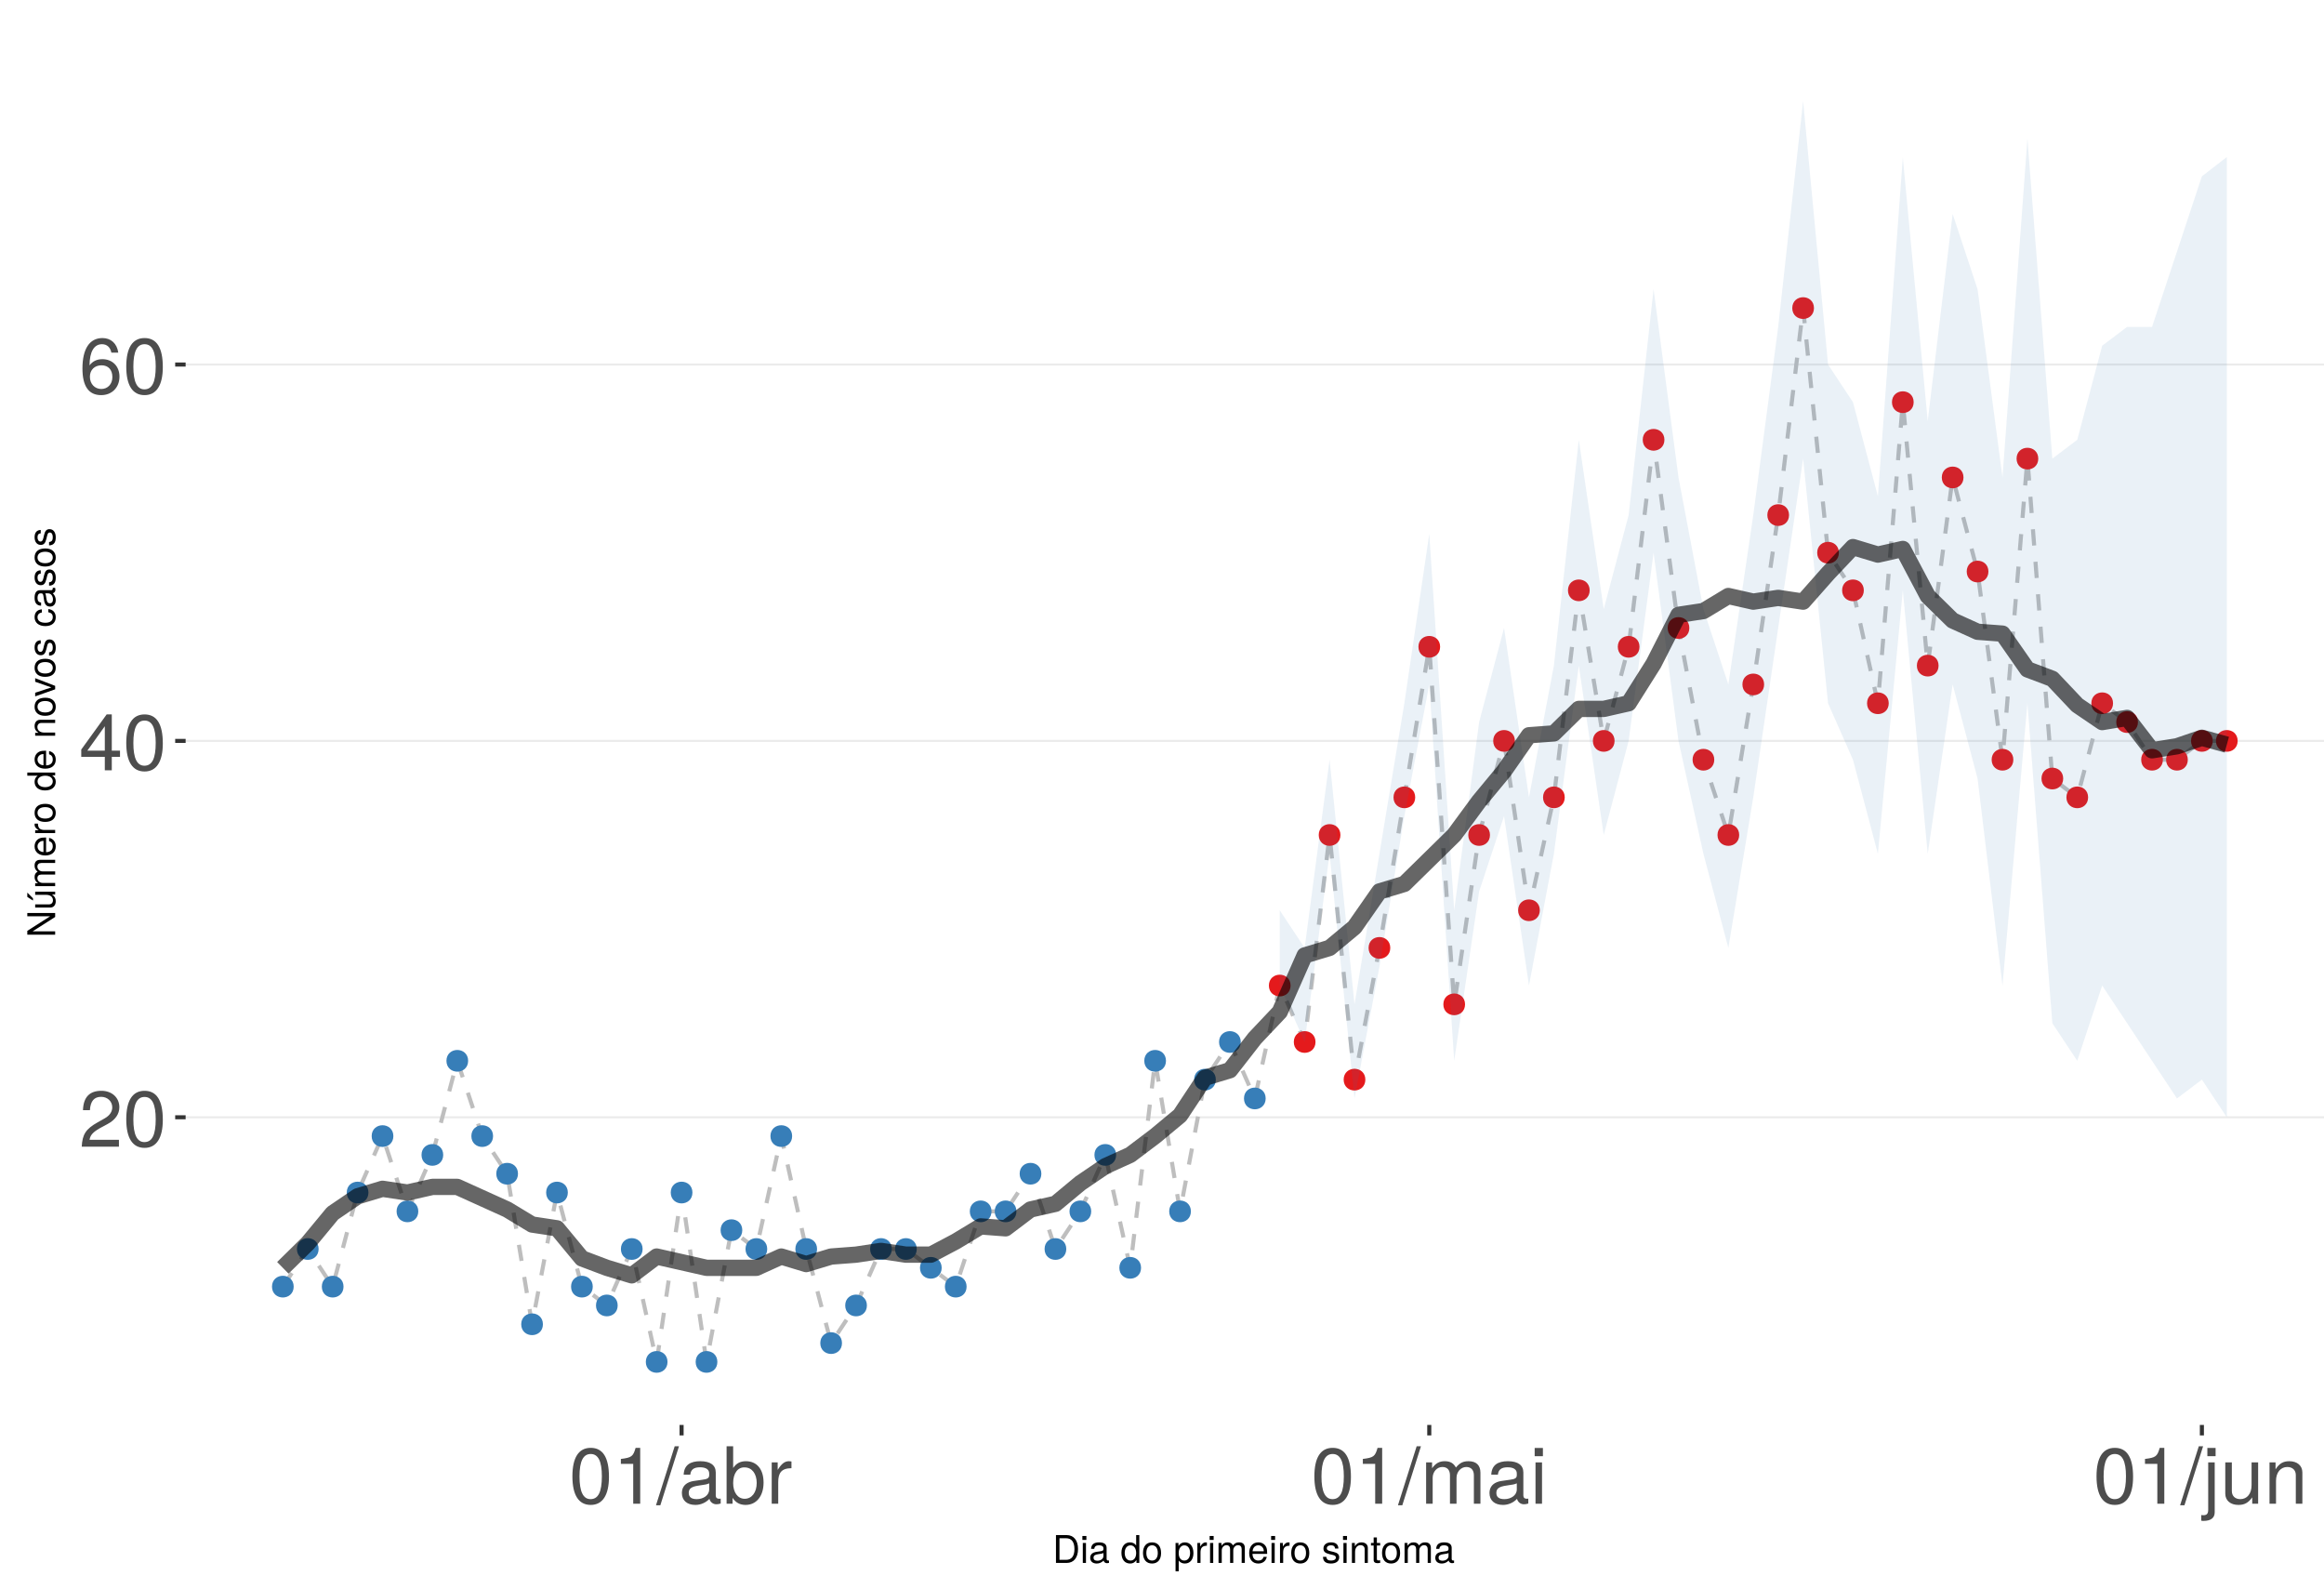 <?xml version="1.0" encoding="UTF-8"?>
<svg xmlns="http://www.w3.org/2000/svg" xmlns:xlink="http://www.w3.org/1999/xlink" width="609pt" height="413pt" viewBox="0 0 609 413" version="1.1">
<defs>
<g>
<symbol overflow="visible" id="glyph0-0">
<path style="stroke:none;" d=""/>
</symbol>
<symbol overflow="visible" id="glyph0-1">
<path style="stroke:none;" d="M 10.562 -10.344 C 10.562 -12.828 8.641 -14.641 5.859 -14.641 C 2.875 -14.641 1.141 -13.109 1.031 -9.562 L 2.844 -9.562 C 3 -12.016 4 -13.062 5.797 -13.062 C 7.453 -13.062 8.703 -11.875 8.703 -10.312 C 8.703 -9.156 8.016 -8.156 6.719 -7.422 L 4.812 -6.344 C 1.75 -4.609 0.875 -3.219 0.703 0 L 10.453 0 L 10.453 -1.797 L 2.75 -1.797 C 2.938 -3 3.594 -3.766 5.391 -4.812 L 7.453 -5.922 C 9.5 -7.016 10.562 -8.547 10.562 -10.344 Z M 10.562 -10.344 "/>
</symbol>
<symbol overflow="visible" id="glyph0-2">
<path style="stroke:none;" d="M 10.469 -7.047 C 10.469 -12.125 8.859 -14.641 5.688 -14.641 C 2.516 -14.641 0.891 -12.078 0.891 -7.172 C 0.891 -2.234 2.547 0.312 5.688 0.312 C 8.781 0.312 10.469 -2.234 10.469 -7.047 Z M 8.609 -7.203 C 8.609 -3.062 7.656 -1.203 5.641 -1.203 C 3.719 -1.203 2.75 -3.141 2.75 -7.141 C 2.75 -11.156 3.719 -13.031 5.688 -13.031 C 7.641 -13.031 8.609 -11.141 8.609 -7.203 Z M 8.609 -7.203 "/>
</symbol>
<symbol overflow="visible" id="glyph0-3">
<path style="stroke:none;" d="M 10.734 -3.516 L 10.734 -5.141 L 8.578 -5.141 L 8.578 -14.641 L 7.234 -14.641 L 0.578 -5.438 L 0.578 -3.516 L 6.75 -3.516 L 6.75 0 L 8.578 0 L 8.578 -3.516 Z M 6.75 -5.141 L 2.172 -5.141 L 6.75 -11.547 Z M 6.75 -5.141 "/>
</symbol>
<symbol overflow="visible" id="glyph0-4">
<path style="stroke:none;" d="M 10.594 -4.547 C 10.594 -7.266 8.734 -9.109 6.109 -9.109 C 4.672 -9.109 3.531 -8.547 2.75 -7.484 C 2.766 -11.047 3.922 -13.031 6.016 -13.031 C 7.297 -13.031 8.188 -12.234 8.469 -10.828 L 10.281 -10.828 C 9.938 -13.219 8.359 -14.641 6.141 -14.641 C 2.734 -14.641 0.891 -11.781 0.891 -6.672 C 0.891 -2.109 2.453 0.312 5.797 0.312 C 8.594 0.312 10.594 -1.672 10.594 -4.547 Z M 8.734 -4.406 C 8.734 -2.562 7.5 -1.297 5.828 -1.297 C 4.125 -1.297 2.844 -2.625 2.844 -4.5 C 2.844 -6.328 4.094 -7.5 5.891 -7.5 C 7.641 -7.5 8.734 -6.359 8.734 -4.406 Z M 8.734 -4.406 "/>
</symbol>
<symbol overflow="visible" id="glyph0-5">
<path style="stroke:none;" d="M 7.172 0 L 7.172 -14.641 L 5.969 -14.641 C 5.328 -12.391 4.922 -12.078 2.109 -11.734 L 2.109 -10.438 L 5.344 -10.438 L 5.344 0 Z M 7.172 0 "/>
</symbol>
<symbol overflow="visible" id="glyph0-6">
<path style="stroke:none;" d="M 5.859 -15.062 L 4.734 -15.062 L -0.172 0.406 L 0.969 0.406 Z M 5.859 -15.062 "/>
</symbol>
<symbol overflow="visible" id="glyph0-7">
<path style="stroke:none;" d="M 11.047 -0.047 L 11.047 -1.344 C 10.859 -1.297 10.781 -1.297 10.672 -1.297 C 10.078 -1.297 9.75 -1.609 9.75 -2.141 L 9.75 -8.188 C 9.75 -10.094 8.344 -11.141 5.688 -11.141 C 3.062 -11.141 1.453 -10.125 1.344 -7.625 L 3.078 -7.625 C 3.219 -8.938 4 -9.547 5.625 -9.547 C 7.172 -9.547 8.031 -8.969 8.031 -7.938 L 8.031 -7.484 C 8.031 -6.75 7.594 -6.438 6.234 -6.281 C 3.797 -5.969 3.422 -5.891 2.766 -5.625 C 1.516 -5.109 0.875 -4.125 0.875 -2.812 C 0.875 -0.844 2.234 0.312 4.422 0.312 C 5.797 0.312 7.141 -0.266 8.094 -1.281 C 8.281 -0.453 9.031 0.141 9.875 0.141 C 10.219 0.141 10.5 0.109 11.047 -0.047 Z M 8.031 -3.734 C 8.031 -2.188 6.469 -1.203 4.797 -1.203 C 3.453 -1.203 2.672 -1.672 2.672 -2.844 C 2.672 -3.984 3.422 -4.484 5.266 -4.75 C 7.078 -5 7.453 -5.078 8.031 -5.344 Z M 8.031 -3.734 "/>
</symbol>
<symbol overflow="visible" id="glyph0-8">
<path style="stroke:none;" d="M 10.797 -5.531 C 10.797 -9.047 9.031 -11.141 6.172 -11.141 C 4.688 -11.141 3.641 -10.578 2.828 -9.359 L 2.828 -15.062 L 1.109 -15.062 L 1.109 0 L 2.672 0 L 2.672 -1.547 C 3.484 -0.297 4.578 0.312 6.094 0.312 C 8.938 0.312 10.797 -2.031 10.797 -5.531 Z M 9 -5.438 C 9 -2.969 7.719 -1.297 5.844 -1.297 C 4.031 -1.297 2.828 -2.953 2.828 -5.406 C 2.828 -7.953 4.031 -9.609 5.844 -9.516 C 7.766 -9.516 9 -7.844 9 -5.438 Z M 9 -5.438 "/>
</symbol>
<symbol overflow="visible" id="glyph0-9">
<path style="stroke:none;" d="M 6.625 -9.312 L 6.625 -11.078 C 6.344 -11.109 6.203 -11.141 5.969 -11.141 C 4.859 -11.141 4 -10.469 3.016 -8.859 L 3.016 -10.828 L 1.453 -10.828 L 1.453 0 L 3.156 0 L 3.156 -5.625 C 3.156 -8.062 3.969 -9.281 6.625 -9.312 Z M 6.625 -9.312 "/>
</symbol>
<symbol overflow="visible" id="glyph0-10">
<path style="stroke:none;" d="M 15.703 0 L 15.703 -8.125 C 15.703 -10.062 14.625 -11.141 12.594 -11.141 C 11.156 -11.141 10.281 -10.703 9.281 -9.484 C 8.641 -10.641 7.766 -11.141 6.359 -11.141 C 4.922 -11.141 3.969 -10.594 3.031 -9.297 L 3.031 -10.828 L 1.469 -10.828 L 1.469 0 L 3.188 0 L 3.188 -6.797 C 3.188 -8.359 4.312 -9.625 5.719 -9.625 C 7 -9.625 7.719 -8.844 7.719 -7.453 L 7.719 0 L 9.438 0 L 9.438 -6.797 C 9.438 -8.359 10.594 -9.625 12 -9.625 C 13.266 -9.625 13.984 -8.812 13.984 -7.453 L 13.984 0 Z M 15.703 0 "/>
</symbol>
<symbol overflow="visible" id="glyph0-11">
<path style="stroke:none;" d="M 3.156 0 L 3.156 -10.828 L 1.453 -10.828 L 1.453 0 Z M 3.391 -12.453 L 3.391 -14.609 L 1.234 -14.609 L 1.234 -12.453 Z M 3.391 -12.453 "/>
</symbol>
<symbol overflow="visible" id="glyph0-12">
<path style="stroke:none;" d="M 3.156 2.25 L 3.156 -10.828 L 1.453 -10.828 L 1.453 1.562 C 1.453 2.609 1.094 3.062 0.047 3 L -0.375 2.969 L -0.375 4.438 C -0.172 4.484 -0.062 4.5 0.203 4.5 C 2.141 4.5 3.156 3.719 3.156 2.25 Z M 3.391 -12.453 L 3.391 -14.609 L 1.234 -14.609 L 1.234 -12.453 Z M 3.391 -12.453 "/>
</symbol>
<symbol overflow="visible" id="glyph0-13">
<path style="stroke:none;" d="M 9.953 0 L 9.953 -10.828 L 8.234 -10.828 L 8.234 -4.859 C 8.234 -2.641 7.078 -1.203 5.281 -1.203 C 3.922 -1.203 3.062 -2.031 3.062 -3.328 L 3.062 -10.828 L 1.344 -10.828 L 1.344 -2.641 C 1.344 -0.844 2.688 0.312 4.797 0.312 C 6.375 0.312 7.391 -0.25 8.406 -1.672 L 8.406 0 Z M 9.953 0 "/>
</symbol>
<symbol overflow="visible" id="glyph0-14">
<path style="stroke:none;" d="M 10.062 0 L 10.062 -8.188 C 10.062 -9.984 8.719 -11.141 6.625 -11.141 C 5.016 -11.141 3.984 -10.516 3.031 -9 L 3.031 -10.828 L 1.453 -10.828 L 1.453 0 L 3.156 0 L 3.156 -5.969 C 3.156 -8.188 4.359 -9.625 6.109 -9.625 C 7.484 -9.625 8.344 -8.797 8.344 -7.5 L 8.344 0 Z M 10.062 0 "/>
</symbol>
<symbol overflow="visible" id="glyph1-0">
<path style="stroke:none;" d=""/>
</symbol>
<symbol overflow="visible" id="glyph1-1">
<path style="stroke:none;" d="M 6.672 -3.656 C 6.672 -5.906 5.547 -7.297 3.703 -7.297 L 0.891 -7.297 L 0.891 0 L 3.703 0 C 5.547 0 6.672 -1.375 6.672 -3.656 Z M 5.734 -3.641 C 5.734 -1.797 4.984 -0.812 3.547 -0.812 L 1.812 -0.812 L 1.812 -6.469 L 3.547 -6.469 C 4.984 -6.469 5.734 -5.5 5.734 -3.641 Z M 5.734 -3.641 "/>
</symbol>
<symbol overflow="visible" id="glyph1-2">
<path style="stroke:none;" d="M 1.531 0 L 1.531 -5.234 L 0.703 -5.234 L 0.703 0 Z M 1.641 -6.031 L 1.641 -7.062 L 0.594 -7.062 L 0.594 -6.031 Z M 1.641 -6.031 "/>
</symbol>
<symbol overflow="visible" id="glyph1-3">
<path style="stroke:none;" d="M 5.344 -0.016 L 5.344 -0.656 C 5.266 -0.625 5.219 -0.625 5.172 -0.625 C 4.875 -0.625 4.719 -0.781 4.719 -1.047 L 4.719 -3.953 C 4.719 -4.891 4.047 -5.391 2.75 -5.391 C 1.484 -5.391 0.703 -4.906 0.656 -3.688 L 1.484 -3.688 C 1.562 -4.328 1.938 -4.625 2.719 -4.625 C 3.469 -4.625 3.891 -4.344 3.891 -3.844 L 3.891 -3.625 C 3.891 -3.266 3.688 -3.125 3.016 -3.047 C 1.844 -2.891 1.656 -2.844 1.344 -2.719 C 0.734 -2.469 0.422 -2 0.422 -1.359 C 0.422 -0.406 1.078 0.156 2.141 0.156 C 2.812 0.156 3.453 -0.125 3.922 -0.625 C 4.016 -0.219 4.375 0.062 4.781 0.062 C 4.953 0.062 5.078 0.047 5.344 -0.016 Z M 3.891 -1.812 C 3.891 -1.062 3.125 -0.578 2.312 -0.578 C 1.672 -0.578 1.297 -0.812 1.297 -1.375 C 1.297 -1.938 1.656 -2.172 2.547 -2.297 C 3.438 -2.422 3.609 -2.453 3.891 -2.594 Z M 3.891 -1.812 "/>
</symbol>
<symbol overflow="visible" id="glyph1-4">
<path style="stroke:none;" d=""/>
</symbol>
<symbol overflow="visible" id="glyph1-5">
<path style="stroke:none;" d="M 4.953 0 L 4.953 -7.297 L 4.125 -7.297 L 4.125 -4.578 C 3.766 -5.109 3.203 -5.391 2.516 -5.391 C 1.156 -5.391 0.266 -4.344 0.266 -2.672 C 0.266 -0.906 1.125 0.156 2.547 0.156 C 3.266 0.156 3.766 -0.125 4.203 -0.766 L 4.203 0 Z M 4.125 -2.594 C 4.125 -1.391 3.547 -0.625 2.656 -0.625 C 1.734 -0.625 1.125 -1.406 1.125 -2.625 C 1.125 -3.844 1.734 -4.609 2.656 -4.609 C 3.547 -4.609 4.125 -3.812 4.125 -2.594 Z M 4.125 -2.594 "/>
</symbol>
<symbol overflow="visible" id="glyph1-6">
<path style="stroke:none;" d="M 5.094 -2.578 C 5.094 -4.391 4.234 -5.391 2.719 -5.391 C 1.25 -5.391 0.359 -4.375 0.359 -2.625 C 0.359 -0.859 1.234 0.156 2.734 0.156 C 4.203 0.156 5.094 -0.859 5.094 -2.578 Z M 4.234 -2.594 C 4.234 -1.359 3.656 -0.625 2.734 -0.625 C 1.797 -0.625 1.234 -1.344 1.234 -2.625 C 1.234 -3.875 1.797 -4.625 2.734 -4.625 C 3.672 -4.625 4.234 -3.891 4.234 -2.594 Z M 4.234 -2.594 "/>
</symbol>
<symbol overflow="visible" id="glyph1-7">
<path style="stroke:none;" d="M 5.234 -2.562 C 5.234 -4.328 4.375 -5.391 2.984 -5.391 C 2.266 -5.391 1.703 -5.062 1.312 -4.453 L 1.312 -5.234 L 0.547 -5.234 L 0.547 2.188 L 1.375 2.188 L 1.375 -0.625 C 1.812 -0.094 2.312 0.156 2.984 0.156 C 4.344 0.156 5.234 -0.906 5.234 -2.562 Z M 4.359 -2.594 C 4.359 -1.406 3.75 -0.625 2.844 -0.625 C 1.953 -0.625 1.375 -1.344 1.375 -2.578 C 1.375 -3.812 1.953 -4.609 2.844 -4.609 C 3.766 -4.609 4.359 -3.844 4.359 -2.594 Z M 4.359 -2.594 "/>
</symbol>
<symbol overflow="visible" id="glyph1-8">
<path style="stroke:none;" d="M 3.203 -4.516 L 3.203 -5.359 C 3.062 -5.375 3 -5.391 2.891 -5.391 C 2.344 -5.391 1.938 -5.062 1.453 -4.297 L 1.453 -5.234 L 0.703 -5.234 L 0.703 0 L 1.531 0 L 1.531 -2.719 C 1.531 -3.906 1.922 -4.484 3.203 -4.516 Z M 3.203 -4.516 "/>
</symbol>
<symbol overflow="visible" id="glyph1-9">
<path style="stroke:none;" d="M 7.594 0 L 7.594 -3.938 C 7.594 -4.875 7.078 -5.391 6.094 -5.391 C 5.406 -5.391 4.984 -5.188 4.484 -4.594 C 4.188 -5.156 3.766 -5.391 3.078 -5.391 C 2.375 -5.391 1.922 -5.125 1.469 -4.5 L 1.469 -5.234 L 0.703 -5.234 L 0.703 0 L 1.547 0 L 1.547 -3.297 C 1.547 -4.047 2.094 -4.656 2.766 -4.656 C 3.391 -4.656 3.734 -4.281 3.734 -3.609 L 3.734 0 L 4.562 0 L 4.562 -3.297 C 4.562 -4.047 5.125 -4.656 5.812 -4.656 C 6.422 -4.656 6.766 -4.266 6.766 -3.609 L 6.766 0 Z M 7.594 0 "/>
</symbol>
<symbol overflow="visible" id="glyph1-10">
<path style="stroke:none;" d="M 5.125 -2.375 C 5.125 -3.141 5.062 -3.625 4.922 -4.016 C 4.578 -4.875 3.781 -5.391 2.797 -5.391 C 1.344 -5.391 0.406 -4.312 0.406 -2.594 C 0.406 -0.875 1.312 0.156 2.781 0.156 C 3.984 0.156 4.812 -0.531 5.016 -1.594 L 4.188 -1.594 C 3.953 -0.906 3.484 -0.625 2.812 -0.625 C 1.938 -0.625 1.297 -1.188 1.266 -2.375 Z M 4.234 -3.125 C 4.234 -3.125 4.234 -3.078 4.234 -3.062 L 1.297 -3.062 C 1.359 -3.984 1.953 -4.625 2.797 -4.625 C 3.609 -4.625 4.234 -3.938 4.234 -3.125 Z M 4.234 -3.125 "/>
</symbol>
<symbol overflow="visible" id="glyph1-11">
<path style="stroke:none;" d="M 4.594 -1.469 C 4.594 -2.25 4.156 -2.641 3.109 -2.891 L 2.312 -3.078 C 1.625 -3.234 1.344 -3.453 1.344 -3.828 C 1.344 -4.312 1.766 -4.625 2.453 -4.625 C 3.125 -4.625 3.484 -4.328 3.5 -3.781 L 4.375 -3.781 C 4.375 -4.812 3.688 -5.391 2.484 -5.391 C 1.266 -5.391 0.469 -4.766 0.469 -3.797 C 0.469 -2.969 0.891 -2.578 2.125 -2.281 L 2.906 -2.094 C 3.484 -1.953 3.719 -1.781 3.719 -1.406 C 3.719 -0.906 3.234 -0.625 2.5 -0.625 C 1.75 -0.625 1.328 -0.797 1.219 -1.594 L 0.344 -1.594 C 0.375 -0.391 1.062 0.156 2.438 0.156 C 3.75 0.156 4.594 -0.453 4.594 -1.469 Z M 4.594 -1.469 "/>
</symbol>
<symbol overflow="visible" id="glyph1-12">
<path style="stroke:none;" d="M 4.875 0 L 4.875 -3.953 C 4.875 -4.828 4.219 -5.391 3.203 -5.391 C 2.438 -5.391 1.938 -5.094 1.469 -4.359 L 1.469 -5.234 L 0.703 -5.234 L 0.703 0 L 1.531 0 L 1.531 -2.891 C 1.531 -3.953 2.109 -4.656 2.953 -4.656 C 3.625 -4.656 4.047 -4.266 4.047 -3.625 L 4.047 0 Z M 4.875 0 "/>
</symbol>
<symbol overflow="visible" id="glyph1-13">
<path style="stroke:none;" d="M 2.547 0 L 2.547 -0.703 C 2.438 -0.672 2.297 -0.656 2.141 -0.656 C 1.781 -0.656 1.688 -0.766 1.688 -1.125 L 1.688 -4.562 L 2.547 -4.562 L 2.547 -5.234 L 1.688 -5.234 L 1.688 -6.688 L 0.844 -6.688 L 0.844 -5.234 L 0.141 -5.234 L 0.141 -4.562 L 0.844 -4.562 L 0.844 -0.766 C 0.844 -0.234 1.203 0.062 1.859 0.062 C 2.062 0.062 2.266 0.047 2.547 0 Z M 2.547 0 "/>
</symbol>
<symbol overflow="visible" id="glyph2-0">
<path style="stroke:none;" d=""/>
</symbol>
<symbol overflow="visible" id="glyph2-1">
<path style="stroke:none;" d="M 0 -6.453 L -7.297 -6.453 L -7.297 -5.578 L -1.328 -5.578 L -7.297 -1.766 L -7.297 -0.766 L 0 -0.766 L 0 -1.641 L -5.906 -1.641 L 0 -5.406 Z M 0 -6.453 "/>
</symbol>
<symbol overflow="visible" id="glyph2-2">
<path style="stroke:none;" d="M 0 -4.812 L -5.234 -4.812 L -5.234 -3.984 L -2.344 -3.984 C -1.281 -3.984 -0.578 -3.438 -0.578 -2.562 C -0.578 -1.906 -0.984 -1.484 -1.609 -1.484 L -5.234 -1.484 L -5.234 -0.656 L -1.281 -0.656 C -0.406 -0.656 0.156 -1.297 0.156 -2.312 C 0.156 -3.094 -0.125 -3.578 -0.812 -4.062 L 0 -4.062 Z M -7.297 -4.562 L -7.297 -3.438 L -5.812 -2.484 L -5.812 -3.078 Z M -7.297 -4.562 "/>
</symbol>
<symbol overflow="visible" id="glyph2-3">
<path style="stroke:none;" d="M 0 -7.594 L -3.938 -7.594 C -4.875 -7.594 -5.391 -7.078 -5.391 -6.094 C -5.391 -5.406 -5.188 -4.984 -4.594 -4.484 C -5.156 -4.188 -5.391 -3.766 -5.391 -3.078 C -5.391 -2.375 -5.125 -1.922 -4.5 -1.469 L -5.234 -1.469 L -5.234 -0.703 L 0 -0.703 L 0 -1.547 L -3.297 -1.547 C -4.047 -1.547 -4.656 -2.094 -4.656 -2.766 C -4.656 -3.391 -4.281 -3.734 -3.609 -3.734 L 0 -3.734 L 0 -4.562 L -3.297 -4.562 C -4.047 -4.562 -4.656 -5.125 -4.656 -5.812 C -4.656 -6.422 -4.266 -6.766 -3.609 -6.766 L 0 -6.766 Z M 0 -7.594 "/>
</symbol>
<symbol overflow="visible" id="glyph2-4">
<path style="stroke:none;" d="M -2.375 -5.125 C -3.141 -5.125 -3.625 -5.062 -4.016 -4.922 C -4.875 -4.578 -5.391 -3.781 -5.391 -2.797 C -5.391 -1.344 -4.312 -0.406 -2.594 -0.406 C -0.875 -0.406 0.156 -1.312 0.156 -2.781 C 0.156 -3.984 -0.531 -4.812 -1.594 -5.016 L -1.594 -4.188 C -0.906 -3.953 -0.625 -3.484 -0.625 -2.812 C -0.625 -1.938 -1.188 -1.297 -2.375 -1.266 Z M -3.125 -4.234 C -3.125 -4.234 -3.078 -4.234 -3.062 -4.234 L -3.062 -1.297 C -3.984 -1.359 -4.625 -1.953 -4.625 -2.797 C -4.625 -3.609 -3.938 -4.234 -3.125 -4.234 Z M -3.125 -4.234 "/>
</symbol>
<symbol overflow="visible" id="glyph2-5">
<path style="stroke:none;" d="M -4.516 -3.203 L -5.359 -3.203 C -5.375 -3.062 -5.391 -3 -5.391 -2.891 C -5.391 -2.344 -5.062 -1.938 -4.297 -1.453 L -5.234 -1.453 L -5.234 -0.703 L 0 -0.703 L 0 -1.531 L -2.719 -1.531 C -3.906 -1.531 -4.484 -1.922 -4.516 -3.203 Z M -4.516 -3.203 "/>
</symbol>
<symbol overflow="visible" id="glyph2-6">
<path style="stroke:none;" d="M -2.578 -5.094 C -4.391 -5.094 -5.391 -4.234 -5.391 -2.719 C -5.391 -1.25 -4.375 -0.359 -2.625 -0.359 C -0.859 -0.359 0.156 -1.234 0.156 -2.734 C 0.156 -4.203 -0.859 -5.094 -2.578 -5.094 Z M -2.594 -4.234 C -1.359 -4.234 -0.625 -3.656 -0.625 -2.734 C -0.625 -1.797 -1.344 -1.234 -2.625 -1.234 C -3.875 -1.234 -4.625 -1.797 -4.625 -2.734 C -4.625 -3.672 -3.891 -4.234 -2.594 -4.234 Z M -2.594 -4.234 "/>
</symbol>
<symbol overflow="visible" id="glyph2-7">
<path style="stroke:none;" d=""/>
</symbol>
<symbol overflow="visible" id="glyph2-8">
<path style="stroke:none;" d="M 0 -4.953 L -7.297 -4.953 L -7.297 -4.125 L -4.578 -4.125 C -5.109 -3.766 -5.391 -3.203 -5.391 -2.516 C -5.391 -1.156 -4.344 -0.266 -2.672 -0.266 C -0.906 -0.266 0.156 -1.125 0.156 -2.547 C 0.156 -3.266 -0.125 -3.766 -0.766 -4.203 L 0 -4.203 Z M -2.594 -4.125 C -1.391 -4.125 -0.625 -3.547 -0.625 -2.656 C -0.625 -1.734 -1.406 -1.125 -2.625 -1.125 C -3.844 -1.125 -4.609 -1.734 -4.609 -2.656 C -4.609 -3.547 -3.812 -4.125 -2.594 -4.125 Z M -2.594 -4.125 "/>
</symbol>
<symbol overflow="visible" id="glyph2-9">
<path style="stroke:none;" d="M 0 -4.875 L -3.953 -4.875 C -4.828 -4.875 -5.391 -4.219 -5.391 -3.203 C -5.391 -2.438 -5.094 -1.938 -4.359 -1.469 L -5.234 -1.469 L -5.234 -0.703 L 0 -0.703 L 0 -1.531 L -2.891 -1.531 C -3.953 -1.531 -4.656 -2.109 -4.656 -2.953 C -4.656 -3.625 -4.266 -4.047 -3.625 -4.047 L 0 -4.047 Z M 0 -4.875 "/>
</symbol>
<symbol overflow="visible" id="glyph2-10">
<path style="stroke:none;" d="M -5.234 -4.859 L -5.234 -3.922 L -0.984 -2.438 L -5.234 -1.047 L -5.234 -0.094 L 0 -1.938 L 0 -2.844 Z M -5.234 -4.859 "/>
</symbol>
<symbol overflow="visible" id="glyph2-11">
<path style="stroke:none;" d="M -1.469 -4.594 C -2.25 -4.594 -2.641 -4.156 -2.891 -3.109 L -3.078 -2.312 C -3.234 -1.625 -3.453 -1.344 -3.828 -1.344 C -4.312 -1.344 -4.625 -1.766 -4.625 -2.453 C -4.625 -3.125 -4.328 -3.484 -3.781 -3.5 L -3.781 -4.375 C -4.812 -4.375 -5.391 -3.688 -5.391 -2.484 C -5.391 -1.266 -4.766 -0.469 -3.797 -0.469 C -2.969 -0.469 -2.578 -0.891 -2.281 -2.125 L -2.094 -2.906 C -1.953 -3.484 -1.781 -3.719 -1.406 -3.719 C -0.906 -3.719 -0.625 -3.234 -0.625 -2.5 C -0.625 -1.75 -0.797 -1.328 -1.594 -1.219 L -1.594 -0.344 C -0.391 -0.375 0.156 -1.062 0.156 -2.438 C 0.156 -3.75 -0.453 -4.594 -1.469 -4.594 Z M -1.469 -4.594 "/>
</symbol>
<symbol overflow="visible" id="glyph2-12">
<path style="stroke:none;" d="M -1.797 -4.766 L -1.797 -3.938 C -0.953 -3.797 -0.625 -3.359 -0.625 -2.656 C -0.625 -1.734 -1.328 -1.188 -2.562 -1.188 C -3.875 -1.188 -4.625 -1.719 -4.625 -2.625 C -4.625 -3.328 -4.203 -3.766 -3.484 -3.875 L -3.484 -4.703 C -4.766 -4.609 -5.391 -3.812 -5.391 -2.641 C -5.391 -1.234 -4.312 -0.312 -2.562 -0.312 C -0.875 -0.312 0.156 -1.203 0.156 -2.625 C 0.156 -3.875 -0.594 -4.672 -1.797 -4.766 Z M -1.797 -4.766 "/>
</symbol>
<symbol overflow="visible" id="glyph2-13">
<path style="stroke:none;" d="M -0.016 -5.344 L -0.656 -5.344 C -0.625 -5.266 -0.625 -5.219 -0.625 -5.172 C -0.625 -4.875 -0.781 -4.719 -1.047 -4.719 L -3.953 -4.719 C -4.891 -4.719 -5.391 -4.047 -5.391 -2.75 C -5.391 -1.484 -4.906 -0.703 -3.688 -0.656 L -3.688 -1.484 C -4.328 -1.562 -4.625 -1.938 -4.625 -2.719 C -4.625 -3.469 -4.344 -3.891 -3.844 -3.891 L -3.625 -3.891 C -3.266 -3.891 -3.125 -3.688 -3.047 -3.016 C -2.891 -1.844 -2.844 -1.656 -2.719 -1.344 C -2.469 -0.734 -2 -0.422 -1.359 -0.422 C -0.406 -0.422 0.156 -1.078 0.156 -2.141 C 0.156 -2.812 -0.125 -3.453 -0.625 -3.922 C -0.219 -4.016 0.062 -4.375 0.062 -4.781 C 0.062 -4.953 0.047 -5.078 -0.016 -5.344 Z M -1.812 -3.891 C -1.062 -3.891 -0.578 -3.125 -0.578 -2.312 C -0.578 -1.672 -0.812 -1.297 -1.375 -1.297 C -1.938 -1.297 -2.172 -1.656 -2.297 -2.547 C -2.422 -3.438 -2.453 -3.609 -2.594 -3.891 Z M -1.812 -3.891 "/>
</symbol>
</g>
<clipPath id="clip1">
  <path d="M 48.645 9.961 L 609 9.961 L 609 373.328 L 48.645 373.328 Z M 48.645 9.961 "/>
</clipPath>
<clipPath id="clip2">
  <path d="M 48.645 292 L 609 292 L 609 293 L 48.645 293 Z M 48.645 292 "/>
</clipPath>
<clipPath id="clip3">
  <path d="M 48.645 193 L 609 193 L 609 195 L 48.645 195 Z M 48.645 193 "/>
</clipPath>
<clipPath id="clip4">
  <path d="M 48.645 95 L 609 95 L 609 96 L 48.645 96 Z M 48.645 95 "/>
</clipPath>
</defs>
<g id="surface125">
<rect x="0" y="0" width="609" height="413" style="fill:rgb(100%,100%,100%);fill-opacity:1;stroke:none;"/>
<rect x="0" y="0" width="609" height="413" style="fill:rgb(100%,100%,100%);fill-opacity:1;stroke:none;"/>
<path style="fill:none;stroke-width:1.067;stroke-linecap:round;stroke-linejoin:round;stroke:rgb(100%,100%,100%);stroke-opacity:1;stroke-miterlimit:10;" d="M 0 413 L 609 413 L 609 0 L 0 0 Z M 0 413 "/>
<g clip-path="url(#clip1)" clip-rule="nonzero">
<path style=" stroke:none;fill-rule:nonzero;fill:rgb(100%,100%,100%);fill-opacity:1;" d="M 48.645 373.328 L 609 373.328 L 609 9.961 L 48.645 9.961 Z M 48.645 373.328 "/>
</g>
<g clip-path="url(#clip2)" clip-rule="nonzero">
<path style="fill:none;stroke-width:0.533;stroke-linecap:butt;stroke-linejoin:round;stroke:rgb(92.157%,92.157%,92.157%);stroke-opacity:1;stroke-miterlimit:10;" d="M 48.645 292.719 L 609 292.719 "/>
</g>
<g clip-path="url(#clip3)" clip-rule="nonzero">
<path style="fill:none;stroke-width:0.533;stroke-linecap:butt;stroke-linejoin:round;stroke:rgb(92.157%,92.157%,92.157%);stroke-opacity:1;stroke-miterlimit:10;" d="M 48.645 194.109 L 609 194.109 "/>
</g>
<g clip-path="url(#clip4)" clip-rule="nonzero">
<path style="fill:none;stroke-width:0.533;stroke-linecap:butt;stroke-linejoin:round;stroke:rgb(92.157%,92.157%,92.157%);stroke-opacity:1;stroke-miterlimit:10;" d="M 48.645 95.504 L 609 95.504 "/>
</g>
<path style="fill:none;stroke-width:1.067;stroke-linecap:butt;stroke-linejoin:round;stroke:rgb(74.51%,74.51%,74.51%);stroke-opacity:1;stroke-dasharray:4.268,4.268;stroke-miterlimit:10;" d="M 74.117 337.09 L 80.648 327.23 L 87.176 337.09 L 93.707 312.438 L 100.238 297.648 L 106.77 317.371 L 113.301 302.578 L 119.832 277.926 L 126.363 297.648 L 132.895 307.508 L 139.426 346.953 L 145.957 312.438 L 152.488 337.09 L 159.02 342.02 L 165.551 327.23 L 172.078 356.812 L 178.609 312.438 L 185.141 356.812 L 191.672 322.301 L 198.203 327.23 L 204.734 297.648 L 211.266 327.23 L 217.797 351.883 L 224.328 342.02 L 230.859 327.23 L 237.391 327.23 L 250.453 337.09 L 256.98 317.371 L 263.512 317.371 L 270.043 307.508 L 276.574 327.23 L 283.105 317.371 L 289.637 302.578 L 296.168 332.16 L 302.699 277.926 L 309.23 317.371 L 315.762 282.855 L 322.293 272.996 L 328.824 287.789 L 335.352 258.207 L 341.883 272.996 L 348.414 218.762 L 354.945 282.855 L 361.477 248.344 L 374.539 169.461 L 381.07 263.137 L 387.602 218.762 L 394.133 194.109 L 400.664 238.484 L 407.195 208.902 L 413.727 154.668 L 420.254 194.109 L 426.785 169.461 L 433.316 115.227 L 439.848 164.527 L 446.379 199.043 L 452.91 218.762 L 459.441 179.32 L 465.973 134.945 L 472.504 80.715 L 479.035 144.809 L 485.566 154.668 L 492.098 184.25 L 498.629 105.363 L 505.156 174.391 L 511.688 125.086 L 518.219 149.738 L 524.75 199.043 L 531.281 120.156 L 537.812 203.973 L 544.344 208.902 L 550.875 184.25 L 557.406 189.18 L 563.938 199.043 L 570.469 199.043 L 577 194.109 L 583.531 194.109 "/>
<path style="fill-rule:nonzero;fill:rgb(21.569%,49.412%,72.157%);fill-opacity:1;stroke-width:0.709;stroke-linecap:round;stroke-linejoin:round;stroke:rgb(21.569%,49.412%,72.157%);stroke-opacity:1;stroke-miterlimit:10;" d="M 76.605 337.09 C 76.605 340.41 71.629 340.41 71.629 337.09 C 71.629 333.773 76.605 333.773 76.605 337.09 "/>
<path style="fill-rule:nonzero;fill:rgb(21.569%,49.412%,72.157%);fill-opacity:1;stroke-width:0.709;stroke-linecap:round;stroke-linejoin:round;stroke:rgb(21.569%,49.412%,72.157%);stroke-opacity:1;stroke-miterlimit:10;" d="M 83.137 327.23 C 83.137 330.547 78.16 330.547 78.16 327.23 C 78.16 323.914 83.137 323.914 83.137 327.23 "/>
<path style="fill-rule:nonzero;fill:rgb(21.569%,49.412%,72.157%);fill-opacity:1;stroke-width:0.709;stroke-linecap:round;stroke-linejoin:round;stroke:rgb(21.569%,49.412%,72.157%);stroke-opacity:1;stroke-miterlimit:10;" d="M 89.664 337.09 C 89.664 340.41 84.688 340.41 84.688 337.09 C 84.688 333.773 89.664 333.773 89.664 337.09 "/>
<path style="fill-rule:nonzero;fill:rgb(21.569%,49.412%,72.157%);fill-opacity:1;stroke-width:0.709;stroke-linecap:round;stroke-linejoin:round;stroke:rgb(21.569%,49.412%,72.157%);stroke-opacity:1;stroke-miterlimit:10;" d="M 96.195 312.438 C 96.195 315.758 91.219 315.758 91.219 312.438 C 91.219 309.121 96.195 309.121 96.195 312.438 "/>
<path style="fill-rule:nonzero;fill:rgb(21.569%,49.412%,72.157%);fill-opacity:1;stroke-width:0.709;stroke-linecap:round;stroke-linejoin:round;stroke:rgb(21.569%,49.412%,72.157%);stroke-opacity:1;stroke-miterlimit:10;" d="M 102.727 297.648 C 102.727 300.965 97.75 300.965 97.75 297.648 C 97.75 294.332 102.727 294.332 102.727 297.648 "/>
<path style="fill-rule:nonzero;fill:rgb(21.569%,49.412%,72.157%);fill-opacity:1;stroke-width:0.709;stroke-linecap:round;stroke-linejoin:round;stroke:rgb(21.569%,49.412%,72.157%);stroke-opacity:1;stroke-miterlimit:10;" d="M 109.258 317.371 C 109.258 320.688 104.281 320.688 104.281 317.371 C 104.281 314.051 109.258 314.051 109.258 317.371 "/>
<path style="fill-rule:nonzero;fill:rgb(21.569%,49.412%,72.157%);fill-opacity:1;stroke-width:0.709;stroke-linecap:round;stroke-linejoin:round;stroke:rgb(21.569%,49.412%,72.157%);stroke-opacity:1;stroke-miterlimit:10;" d="M 115.789 302.578 C 115.789 305.895 110.812 305.895 110.812 302.578 C 110.812 299.262 115.789 299.262 115.789 302.578 "/>
<path style="fill-rule:nonzero;fill:rgb(21.569%,49.412%,72.157%);fill-opacity:1;stroke-width:0.709;stroke-linecap:round;stroke-linejoin:round;stroke:rgb(21.569%,49.412%,72.157%);stroke-opacity:1;stroke-miterlimit:10;" d="M 122.32 277.926 C 122.32 281.246 117.344 281.246 117.344 277.926 C 117.344 274.609 122.32 274.609 122.32 277.926 "/>
<path style="fill-rule:nonzero;fill:rgb(21.569%,49.412%,72.157%);fill-opacity:1;stroke-width:0.709;stroke-linecap:round;stroke-linejoin:round;stroke:rgb(21.569%,49.412%,72.157%);stroke-opacity:1;stroke-miterlimit:10;" d="M 128.852 297.648 C 128.852 300.965 123.875 300.965 123.875 297.648 C 123.875 294.332 128.852 294.332 128.852 297.648 "/>
<path style="fill-rule:nonzero;fill:rgb(21.569%,49.412%,72.157%);fill-opacity:1;stroke-width:0.709;stroke-linecap:round;stroke-linejoin:round;stroke:rgb(21.569%,49.412%,72.157%);stroke-opacity:1;stroke-miterlimit:10;" d="M 135.383 307.508 C 135.383 310.828 130.406 310.828 130.406 307.508 C 130.406 304.191 135.383 304.191 135.383 307.508 "/>
<path style="fill-rule:nonzero;fill:rgb(21.569%,49.412%,72.157%);fill-opacity:1;stroke-width:0.709;stroke-linecap:round;stroke-linejoin:round;stroke:rgb(21.569%,49.412%,72.157%);stroke-opacity:1;stroke-miterlimit:10;" d="M 141.914 346.953 C 141.914 350.27 136.938 350.27 136.938 346.953 C 136.938 343.633 141.914 343.633 141.914 346.953 "/>
<path style="fill-rule:nonzero;fill:rgb(21.569%,49.412%,72.157%);fill-opacity:1;stroke-width:0.709;stroke-linecap:round;stroke-linejoin:round;stroke:rgb(21.569%,49.412%,72.157%);stroke-opacity:1;stroke-miterlimit:10;" d="M 148.445 312.438 C 148.445 315.758 143.469 315.758 143.469 312.438 C 143.469 309.121 148.445 309.121 148.445 312.438 "/>
<path style="fill-rule:nonzero;fill:rgb(21.569%,49.412%,72.157%);fill-opacity:1;stroke-width:0.709;stroke-linecap:round;stroke-linejoin:round;stroke:rgb(21.569%,49.412%,72.157%);stroke-opacity:1;stroke-miterlimit:10;" d="M 154.977 337.09 C 154.977 340.41 150 340.41 150 337.09 C 150 333.773 154.977 333.773 154.977 337.09 "/>
<path style="fill-rule:nonzero;fill:rgb(21.569%,49.412%,72.157%);fill-opacity:1;stroke-width:0.709;stroke-linecap:round;stroke-linejoin:round;stroke:rgb(21.569%,49.412%,72.157%);stroke-opacity:1;stroke-miterlimit:10;" d="M 161.508 342.02 C 161.508 345.34 156.531 345.34 156.531 342.02 C 156.531 338.703 161.508 338.703 161.508 342.02 "/>
<path style="fill-rule:nonzero;fill:rgb(21.569%,49.412%,72.157%);fill-opacity:1;stroke-width:0.709;stroke-linecap:round;stroke-linejoin:round;stroke:rgb(21.569%,49.412%,72.157%);stroke-opacity:1;stroke-miterlimit:10;" d="M 168.039 327.23 C 168.039 330.547 163.062 330.547 163.062 327.23 C 163.062 323.914 168.039 323.914 168.039 327.23 "/>
<path style="fill-rule:nonzero;fill:rgb(21.569%,49.412%,72.157%);fill-opacity:1;stroke-width:0.709;stroke-linecap:round;stroke-linejoin:round;stroke:rgb(21.569%,49.412%,72.157%);stroke-opacity:1;stroke-miterlimit:10;" d="M 174.566 356.812 C 174.566 360.129 169.59 360.129 169.59 356.812 C 169.59 353.496 174.566 353.496 174.566 356.812 "/>
<path style="fill-rule:nonzero;fill:rgb(21.569%,49.412%,72.157%);fill-opacity:1;stroke-width:0.709;stroke-linecap:round;stroke-linejoin:round;stroke:rgb(21.569%,49.412%,72.157%);stroke-opacity:1;stroke-miterlimit:10;" d="M 181.098 312.438 C 181.098 315.758 176.121 315.758 176.121 312.438 C 176.121 309.121 181.098 309.121 181.098 312.438 "/>
<path style="fill-rule:nonzero;fill:rgb(21.569%,49.412%,72.157%);fill-opacity:1;stroke-width:0.709;stroke-linecap:round;stroke-linejoin:round;stroke:rgb(21.569%,49.412%,72.157%);stroke-opacity:1;stroke-miterlimit:10;" d="M 187.629 356.812 C 187.629 360.129 182.652 360.129 182.652 356.812 C 182.652 353.496 187.629 353.496 187.629 356.812 "/>
<path style="fill-rule:nonzero;fill:rgb(21.569%,49.412%,72.157%);fill-opacity:1;stroke-width:0.709;stroke-linecap:round;stroke-linejoin:round;stroke:rgb(21.569%,49.412%,72.157%);stroke-opacity:1;stroke-miterlimit:10;" d="M 194.16 322.301 C 194.16 325.617 189.184 325.617 189.184 322.301 C 189.184 318.98 194.16 318.98 194.16 322.301 "/>
<path style="fill-rule:nonzero;fill:rgb(21.569%,49.412%,72.157%);fill-opacity:1;stroke-width:0.709;stroke-linecap:round;stroke-linejoin:round;stroke:rgb(21.569%,49.412%,72.157%);stroke-opacity:1;stroke-miterlimit:10;" d="M 200.691 327.23 C 200.691 330.547 195.715 330.547 195.715 327.23 C 195.715 323.914 200.691 323.914 200.691 327.23 "/>
<path style="fill-rule:nonzero;fill:rgb(21.569%,49.412%,72.157%);fill-opacity:1;stroke-width:0.709;stroke-linecap:round;stroke-linejoin:round;stroke:rgb(21.569%,49.412%,72.157%);stroke-opacity:1;stroke-miterlimit:10;" d="M 207.223 297.648 C 207.223 300.965 202.246 300.965 202.246 297.648 C 202.246 294.332 207.223 294.332 207.223 297.648 "/>
<path style="fill-rule:nonzero;fill:rgb(21.569%,49.412%,72.157%);fill-opacity:1;stroke-width:0.709;stroke-linecap:round;stroke-linejoin:round;stroke:rgb(21.569%,49.412%,72.157%);stroke-opacity:1;stroke-miterlimit:10;" d="M 213.754 327.23 C 213.754 330.547 208.777 330.547 208.777 327.23 C 208.777 323.914 213.754 323.914 213.754 327.23 "/>
<path style="fill-rule:nonzero;fill:rgb(21.569%,49.412%,72.157%);fill-opacity:1;stroke-width:0.709;stroke-linecap:round;stroke-linejoin:round;stroke:rgb(21.569%,49.412%,72.157%);stroke-opacity:1;stroke-miterlimit:10;" d="M 220.285 351.883 C 220.285 355.199 215.309 355.199 215.309 351.883 C 215.309 348.562 220.285 348.562 220.285 351.883 "/>
<path style="fill-rule:nonzero;fill:rgb(21.569%,49.412%,72.157%);fill-opacity:1;stroke-width:0.709;stroke-linecap:round;stroke-linejoin:round;stroke:rgb(21.569%,49.412%,72.157%);stroke-opacity:1;stroke-miterlimit:10;" d="M 226.816 342.02 C 226.816 345.34 221.84 345.34 221.84 342.02 C 221.84 338.703 226.816 338.703 226.816 342.02 "/>
<path style="fill-rule:nonzero;fill:rgb(21.569%,49.412%,72.157%);fill-opacity:1;stroke-width:0.709;stroke-linecap:round;stroke-linejoin:round;stroke:rgb(21.569%,49.412%,72.157%);stroke-opacity:1;stroke-miterlimit:10;" d="M 233.348 327.23 C 233.348 330.547 228.371 330.547 228.371 327.23 C 228.371 323.914 233.348 323.914 233.348 327.23 "/>
<path style="fill-rule:nonzero;fill:rgb(21.569%,49.412%,72.157%);fill-opacity:1;stroke-width:0.709;stroke-linecap:round;stroke-linejoin:round;stroke:rgb(21.569%,49.412%,72.157%);stroke-opacity:1;stroke-miterlimit:10;" d="M 239.879 327.23 C 239.879 330.547 234.902 330.547 234.902 327.23 C 234.902 323.914 239.879 323.914 239.879 327.23 "/>
<path style="fill-rule:nonzero;fill:rgb(21.569%,49.412%,72.157%);fill-opacity:1;stroke-width:0.709;stroke-linecap:round;stroke-linejoin:round;stroke:rgb(21.569%,49.412%,72.157%);stroke-opacity:1;stroke-miterlimit:10;" d="M 246.41 332.16 C 246.41 335.477 241.434 335.477 241.434 332.16 C 241.434 328.844 246.41 328.844 246.41 332.16 "/>
<path style="fill-rule:nonzero;fill:rgb(21.569%,49.412%,72.157%);fill-opacity:1;stroke-width:0.709;stroke-linecap:round;stroke-linejoin:round;stroke:rgb(21.569%,49.412%,72.157%);stroke-opacity:1;stroke-miterlimit:10;" d="M 252.941 337.09 C 252.941 340.41 247.965 340.41 247.965 337.09 C 247.965 333.773 252.941 333.773 252.941 337.09 "/>
<path style="fill-rule:nonzero;fill:rgb(21.569%,49.412%,72.157%);fill-opacity:1;stroke-width:0.709;stroke-linecap:round;stroke-linejoin:round;stroke:rgb(21.569%,49.412%,72.157%);stroke-opacity:1;stroke-miterlimit:10;" d="M 259.469 317.371 C 259.469 320.688 254.492 320.688 254.492 317.371 C 254.492 314.051 259.469 314.051 259.469 317.371 "/>
<path style="fill-rule:nonzero;fill:rgb(21.569%,49.412%,72.157%);fill-opacity:1;stroke-width:0.709;stroke-linecap:round;stroke-linejoin:round;stroke:rgb(21.569%,49.412%,72.157%);stroke-opacity:1;stroke-miterlimit:10;" d="M 266 317.371 C 266 320.688 261.023 320.688 261.023 317.371 C 261.023 314.051 266 314.051 266 317.371 "/>
<path style="fill-rule:nonzero;fill:rgb(21.569%,49.412%,72.157%);fill-opacity:1;stroke-width:0.709;stroke-linecap:round;stroke-linejoin:round;stroke:rgb(21.569%,49.412%,72.157%);stroke-opacity:1;stroke-miterlimit:10;" d="M 272.531 307.508 C 272.531 310.828 267.555 310.828 267.555 307.508 C 267.555 304.191 272.531 304.191 272.531 307.508 "/>
<path style="fill-rule:nonzero;fill:rgb(21.569%,49.412%,72.157%);fill-opacity:1;stroke-width:0.709;stroke-linecap:round;stroke-linejoin:round;stroke:rgb(21.569%,49.412%,72.157%);stroke-opacity:1;stroke-miterlimit:10;" d="M 279.062 327.23 C 279.062 330.547 274.086 330.547 274.086 327.23 C 274.086 323.914 279.062 323.914 279.062 327.23 "/>
<path style="fill-rule:nonzero;fill:rgb(21.569%,49.412%,72.157%);fill-opacity:1;stroke-width:0.709;stroke-linecap:round;stroke-linejoin:round;stroke:rgb(21.569%,49.412%,72.157%);stroke-opacity:1;stroke-miterlimit:10;" d="M 285.594 317.371 C 285.594 320.688 280.617 320.688 280.617 317.371 C 280.617 314.051 285.594 314.051 285.594 317.371 "/>
<path style="fill-rule:nonzero;fill:rgb(21.569%,49.412%,72.157%);fill-opacity:1;stroke-width:0.709;stroke-linecap:round;stroke-linejoin:round;stroke:rgb(21.569%,49.412%,72.157%);stroke-opacity:1;stroke-miterlimit:10;" d="M 292.125 302.578 C 292.125 305.895 287.148 305.895 287.148 302.578 C 287.148 299.262 292.125 299.262 292.125 302.578 "/>
<path style="fill-rule:nonzero;fill:rgb(21.569%,49.412%,72.157%);fill-opacity:1;stroke-width:0.709;stroke-linecap:round;stroke-linejoin:round;stroke:rgb(21.569%,49.412%,72.157%);stroke-opacity:1;stroke-miterlimit:10;" d="M 298.656 332.16 C 298.656 335.477 293.68 335.477 293.68 332.16 C 293.68 328.844 298.656 328.844 298.656 332.16 "/>
<path style="fill-rule:nonzero;fill:rgb(21.569%,49.412%,72.157%);fill-opacity:1;stroke-width:0.709;stroke-linecap:round;stroke-linejoin:round;stroke:rgb(21.569%,49.412%,72.157%);stroke-opacity:1;stroke-miterlimit:10;" d="M 305.188 277.926 C 305.188 281.246 300.211 281.246 300.211 277.926 C 300.211 274.609 305.188 274.609 305.188 277.926 "/>
<path style="fill-rule:nonzero;fill:rgb(21.569%,49.412%,72.157%);fill-opacity:1;stroke-width:0.709;stroke-linecap:round;stroke-linejoin:round;stroke:rgb(21.569%,49.412%,72.157%);stroke-opacity:1;stroke-miterlimit:10;" d="M 311.719 317.371 C 311.719 320.688 306.742 320.688 306.742 317.371 C 306.742 314.051 311.719 314.051 311.719 317.371 "/>
<path style="fill-rule:nonzero;fill:rgb(21.569%,49.412%,72.157%);fill-opacity:1;stroke-width:0.709;stroke-linecap:round;stroke-linejoin:round;stroke:rgb(21.569%,49.412%,72.157%);stroke-opacity:1;stroke-miterlimit:10;" d="M 318.25 282.855 C 318.25 286.176 313.273 286.176 313.273 282.855 C 313.273 279.539 318.25 279.539 318.25 282.855 "/>
<path style="fill-rule:nonzero;fill:rgb(21.569%,49.412%,72.157%);fill-opacity:1;stroke-width:0.709;stroke-linecap:round;stroke-linejoin:round;stroke:rgb(21.569%,49.412%,72.157%);stroke-opacity:1;stroke-miterlimit:10;" d="M 324.781 272.996 C 324.781 276.312 319.805 276.312 319.805 272.996 C 319.805 269.68 324.781 269.68 324.781 272.996 "/>
<path style="fill-rule:nonzero;fill:rgb(21.569%,49.412%,72.157%);fill-opacity:1;stroke-width:0.709;stroke-linecap:round;stroke-linejoin:round;stroke:rgb(21.569%,49.412%,72.157%);stroke-opacity:1;stroke-miterlimit:10;" d="M 331.312 287.789 C 331.312 291.105 326.336 291.105 326.336 287.789 C 326.336 284.469 331.312 284.469 331.312 287.789 "/>
<path style="fill-rule:nonzero;fill:rgb(89.412%,10.196%,10.98%);fill-opacity:1;stroke-width:0.709;stroke-linecap:round;stroke-linejoin:round;stroke:rgb(89.412%,10.196%,10.98%);stroke-opacity:1;stroke-miterlimit:10;" d="M 337.84 258.207 C 337.84 261.523 332.863 261.523 332.863 258.207 C 332.863 254.887 337.84 254.887 337.84 258.207 "/>
<path style="fill-rule:nonzero;fill:rgb(89.412%,10.196%,10.98%);fill-opacity:1;stroke-width:0.709;stroke-linecap:round;stroke-linejoin:round;stroke:rgb(89.412%,10.196%,10.98%);stroke-opacity:1;stroke-miterlimit:10;" d="M 344.371 272.996 C 344.371 276.312 339.395 276.312 339.395 272.996 C 339.395 269.68 344.371 269.68 344.371 272.996 "/>
<path style="fill-rule:nonzero;fill:rgb(89.412%,10.196%,10.98%);fill-opacity:1;stroke-width:0.709;stroke-linecap:round;stroke-linejoin:round;stroke:rgb(89.412%,10.196%,10.98%);stroke-opacity:1;stroke-miterlimit:10;" d="M 350.902 218.762 C 350.902 222.082 345.926 222.082 345.926 218.762 C 345.926 215.445 350.902 215.445 350.902 218.762 "/>
<path style="fill-rule:nonzero;fill:rgb(89.412%,10.196%,10.98%);fill-opacity:1;stroke-width:0.709;stroke-linecap:round;stroke-linejoin:round;stroke:rgb(89.412%,10.196%,10.98%);stroke-opacity:1;stroke-miterlimit:10;" d="M 357.434 282.855 C 357.434 286.176 352.457 286.176 352.457 282.855 C 352.457 279.539 357.434 279.539 357.434 282.855 "/>
<path style="fill-rule:nonzero;fill:rgb(89.412%,10.196%,10.98%);fill-opacity:1;stroke-width:0.709;stroke-linecap:round;stroke-linejoin:round;stroke:rgb(89.412%,10.196%,10.98%);stroke-opacity:1;stroke-miterlimit:10;" d="M 363.965 248.344 C 363.965 251.664 358.988 251.664 358.988 248.344 C 358.988 245.027 363.965 245.027 363.965 248.344 "/>
<path style="fill-rule:nonzero;fill:rgb(89.412%,10.196%,10.98%);fill-opacity:1;stroke-width:0.709;stroke-linecap:round;stroke-linejoin:round;stroke:rgb(89.412%,10.196%,10.98%);stroke-opacity:1;stroke-miterlimit:10;" d="M 370.496 208.902 C 370.496 212.219 365.52 212.219 365.52 208.902 C 365.52 205.586 370.496 205.586 370.496 208.902 "/>
<path style="fill-rule:nonzero;fill:rgb(89.412%,10.196%,10.98%);fill-opacity:1;stroke-width:0.709;stroke-linecap:round;stroke-linejoin:round;stroke:rgb(89.412%,10.196%,10.98%);stroke-opacity:1;stroke-miterlimit:10;" d="M 377.027 169.461 C 377.027 172.777 372.051 172.777 372.051 169.461 C 372.051 166.141 377.027 166.141 377.027 169.461 "/>
<path style="fill-rule:nonzero;fill:rgb(89.412%,10.196%,10.98%);fill-opacity:1;stroke-width:0.709;stroke-linecap:round;stroke-linejoin:round;stroke:rgb(89.412%,10.196%,10.98%);stroke-opacity:1;stroke-miterlimit:10;" d="M 383.559 263.137 C 383.559 266.453 378.582 266.453 378.582 263.137 C 378.582 259.816 383.559 259.816 383.559 263.137 "/>
<path style="fill-rule:nonzero;fill:rgb(89.412%,10.196%,10.98%);fill-opacity:1;stroke-width:0.709;stroke-linecap:round;stroke-linejoin:round;stroke:rgb(89.412%,10.196%,10.98%);stroke-opacity:1;stroke-miterlimit:10;" d="M 390.09 218.762 C 390.09 222.082 385.113 222.082 385.113 218.762 C 385.113 215.445 390.09 215.445 390.09 218.762 "/>
<path style="fill-rule:nonzero;fill:rgb(89.412%,10.196%,10.98%);fill-opacity:1;stroke-width:0.709;stroke-linecap:round;stroke-linejoin:round;stroke:rgb(89.412%,10.196%,10.98%);stroke-opacity:1;stroke-miterlimit:10;" d="M 396.621 194.109 C 396.621 197.43 391.645 197.43 391.645 194.109 C 391.645 190.793 396.621 190.793 396.621 194.109 "/>
<path style="fill-rule:nonzero;fill:rgb(89.412%,10.196%,10.98%);fill-opacity:1;stroke-width:0.709;stroke-linecap:round;stroke-linejoin:round;stroke:rgb(89.412%,10.196%,10.98%);stroke-opacity:1;stroke-miterlimit:10;" d="M 403.152 238.484 C 403.152 241.801 398.176 241.801 398.176 238.484 C 398.176 235.168 403.152 235.168 403.152 238.484 "/>
<path style="fill-rule:nonzero;fill:rgb(89.412%,10.196%,10.98%);fill-opacity:1;stroke-width:0.709;stroke-linecap:round;stroke-linejoin:round;stroke:rgb(89.412%,10.196%,10.98%);stroke-opacity:1;stroke-miterlimit:10;" d="M 409.684 208.902 C 409.684 212.219 404.707 212.219 404.707 208.902 C 404.707 205.586 409.684 205.586 409.684 208.902 "/>
<path style="fill-rule:nonzero;fill:rgb(89.412%,10.196%,10.98%);fill-opacity:1;stroke-width:0.709;stroke-linecap:round;stroke-linejoin:round;stroke:rgb(89.412%,10.196%,10.98%);stroke-opacity:1;stroke-miterlimit:10;" d="M 416.215 154.668 C 416.215 157.984 411.238 157.984 411.238 154.668 C 411.238 151.352 416.215 151.352 416.215 154.668 "/>
<path style="fill-rule:nonzero;fill:rgb(89.412%,10.196%,10.98%);fill-opacity:1;stroke-width:0.709;stroke-linecap:round;stroke-linejoin:round;stroke:rgb(89.412%,10.196%,10.98%);stroke-opacity:1;stroke-miterlimit:10;" d="M 422.742 194.109 C 422.742 197.43 417.766 197.43 417.766 194.109 C 417.766 190.793 422.742 190.793 422.742 194.109 "/>
<path style="fill-rule:nonzero;fill:rgb(89.412%,10.196%,10.98%);fill-opacity:1;stroke-width:0.709;stroke-linecap:round;stroke-linejoin:round;stroke:rgb(89.412%,10.196%,10.98%);stroke-opacity:1;stroke-miterlimit:10;" d="M 429.273 169.461 C 429.273 172.777 424.297 172.777 424.297 169.461 C 424.297 166.141 429.273 166.141 429.273 169.461 "/>
<path style="fill-rule:nonzero;fill:rgb(89.412%,10.196%,10.98%);fill-opacity:1;stroke-width:0.709;stroke-linecap:round;stroke-linejoin:round;stroke:rgb(89.412%,10.196%,10.98%);stroke-opacity:1;stroke-miterlimit:10;" d="M 435.805 115.227 C 435.805 118.543 430.828 118.543 430.828 115.227 C 430.828 111.906 435.805 111.906 435.805 115.227 "/>
<path style="fill-rule:nonzero;fill:rgb(89.412%,10.196%,10.98%);fill-opacity:1;stroke-width:0.709;stroke-linecap:round;stroke-linejoin:round;stroke:rgb(89.412%,10.196%,10.98%);stroke-opacity:1;stroke-miterlimit:10;" d="M 442.336 164.527 C 442.336 167.848 437.359 167.848 437.359 164.527 C 437.359 161.211 442.336 161.211 442.336 164.527 "/>
<path style="fill-rule:nonzero;fill:rgb(89.412%,10.196%,10.98%);fill-opacity:1;stroke-width:0.709;stroke-linecap:round;stroke-linejoin:round;stroke:rgb(89.412%,10.196%,10.98%);stroke-opacity:1;stroke-miterlimit:10;" d="M 448.867 199.043 C 448.867 202.359 443.891 202.359 443.891 199.043 C 443.891 195.723 448.867 195.723 448.867 199.043 "/>
<path style="fill-rule:nonzero;fill:rgb(89.412%,10.196%,10.98%);fill-opacity:1;stroke-width:0.709;stroke-linecap:round;stroke-linejoin:round;stroke:rgb(89.412%,10.196%,10.98%);stroke-opacity:1;stroke-miterlimit:10;" d="M 455.398 218.762 C 455.398 222.082 450.422 222.082 450.422 218.762 C 450.422 215.445 455.398 215.445 455.398 218.762 "/>
<path style="fill-rule:nonzero;fill:rgb(89.412%,10.196%,10.98%);fill-opacity:1;stroke-width:0.709;stroke-linecap:round;stroke-linejoin:round;stroke:rgb(89.412%,10.196%,10.98%);stroke-opacity:1;stroke-miterlimit:10;" d="M 461.93 179.32 C 461.93 182.637 456.953 182.637 456.953 179.32 C 456.953 176.004 461.93 176.004 461.93 179.32 "/>
<path style="fill-rule:nonzero;fill:rgb(89.412%,10.196%,10.98%);fill-opacity:1;stroke-width:0.709;stroke-linecap:round;stroke-linejoin:round;stroke:rgb(89.412%,10.196%,10.98%);stroke-opacity:1;stroke-miterlimit:10;" d="M 468.461 134.945 C 468.461 138.266 463.484 138.266 463.484 134.945 C 463.484 131.629 468.461 131.629 468.461 134.945 "/>
<path style="fill-rule:nonzero;fill:rgb(89.412%,10.196%,10.98%);fill-opacity:1;stroke-width:0.709;stroke-linecap:round;stroke-linejoin:round;stroke:rgb(89.412%,10.196%,10.98%);stroke-opacity:1;stroke-miterlimit:10;" d="M 474.992 80.715 C 474.992 84.031 470.016 84.031 470.016 80.715 C 470.016 77.395 474.992 77.395 474.992 80.715 "/>
<path style="fill-rule:nonzero;fill:rgb(89.412%,10.196%,10.98%);fill-opacity:1;stroke-width:0.709;stroke-linecap:round;stroke-linejoin:round;stroke:rgb(89.412%,10.196%,10.98%);stroke-opacity:1;stroke-miterlimit:10;" d="M 481.523 144.809 C 481.523 148.125 476.547 148.125 476.547 144.809 C 476.547 141.488 481.523 141.488 481.523 144.809 "/>
<path style="fill-rule:nonzero;fill:rgb(89.412%,10.196%,10.98%);fill-opacity:1;stroke-width:0.709;stroke-linecap:round;stroke-linejoin:round;stroke:rgb(89.412%,10.196%,10.98%);stroke-opacity:1;stroke-miterlimit:10;" d="M 488.055 154.668 C 488.055 157.984 483.078 157.984 483.078 154.668 C 483.078 151.352 488.055 151.352 488.055 154.668 "/>
<path style="fill-rule:nonzero;fill:rgb(89.412%,10.196%,10.98%);fill-opacity:1;stroke-width:0.709;stroke-linecap:round;stroke-linejoin:round;stroke:rgb(89.412%,10.196%,10.98%);stroke-opacity:1;stroke-miterlimit:10;" d="M 494.586 184.25 C 494.586 187.566 489.609 187.566 489.609 184.25 C 489.609 180.934 494.586 180.934 494.586 184.25 "/>
<path style="fill-rule:nonzero;fill:rgb(89.412%,10.196%,10.98%);fill-opacity:1;stroke-width:0.709;stroke-linecap:round;stroke-linejoin:round;stroke:rgb(89.412%,10.196%,10.98%);stroke-opacity:1;stroke-miterlimit:10;" d="M 501.117 105.363 C 501.117 108.684 496.141 108.684 496.141 105.363 C 496.141 102.047 501.117 102.047 501.117 105.363 "/>
<path style="fill-rule:nonzero;fill:rgb(89.412%,10.196%,10.98%);fill-opacity:1;stroke-width:0.709;stroke-linecap:round;stroke-linejoin:round;stroke:rgb(89.412%,10.196%,10.98%);stroke-opacity:1;stroke-miterlimit:10;" d="M 507.645 174.391 C 507.645 177.707 502.668 177.707 502.668 174.391 C 502.668 171.07 507.645 171.07 507.645 174.391 "/>
<path style="fill-rule:nonzero;fill:rgb(89.412%,10.196%,10.98%);fill-opacity:1;stroke-width:0.709;stroke-linecap:round;stroke-linejoin:round;stroke:rgb(89.412%,10.196%,10.98%);stroke-opacity:1;stroke-miterlimit:10;" d="M 514.176 125.086 C 514.176 128.402 509.199 128.402 509.199 125.086 C 509.199 121.77 514.176 121.77 514.176 125.086 "/>
<path style="fill-rule:nonzero;fill:rgb(89.412%,10.196%,10.98%);fill-opacity:1;stroke-width:0.709;stroke-linecap:round;stroke-linejoin:round;stroke:rgb(89.412%,10.196%,10.98%);stroke-opacity:1;stroke-miterlimit:10;" d="M 520.707 149.738 C 520.707 153.055 515.73 153.055 515.73 149.738 C 515.73 146.422 520.707 146.422 520.707 149.738 "/>
<path style="fill-rule:nonzero;fill:rgb(89.412%,10.196%,10.98%);fill-opacity:1;stroke-width:0.709;stroke-linecap:round;stroke-linejoin:round;stroke:rgb(89.412%,10.196%,10.98%);stroke-opacity:1;stroke-miterlimit:10;" d="M 527.238 199.043 C 527.238 202.359 522.262 202.359 522.262 199.043 C 522.262 195.723 527.238 195.723 527.238 199.043 "/>
<path style="fill-rule:nonzero;fill:rgb(89.412%,10.196%,10.98%);fill-opacity:1;stroke-width:0.709;stroke-linecap:round;stroke-linejoin:round;stroke:rgb(89.412%,10.196%,10.98%);stroke-opacity:1;stroke-miterlimit:10;" d="M 533.77 120.156 C 533.77 123.473 528.793 123.473 528.793 120.156 C 528.793 116.84 533.77 116.84 533.77 120.156 "/>
<path style="fill-rule:nonzero;fill:rgb(89.412%,10.196%,10.98%);fill-opacity:1;stroke-width:0.709;stroke-linecap:round;stroke-linejoin:round;stroke:rgb(89.412%,10.196%,10.98%);stroke-opacity:1;stroke-miterlimit:10;" d="M 540.301 203.973 C 540.301 207.289 535.324 207.289 535.324 203.973 C 535.324 200.652 540.301 200.652 540.301 203.973 "/>
<path style="fill-rule:nonzero;fill:rgb(89.412%,10.196%,10.98%);fill-opacity:1;stroke-width:0.709;stroke-linecap:round;stroke-linejoin:round;stroke:rgb(89.412%,10.196%,10.98%);stroke-opacity:1;stroke-miterlimit:10;" d="M 546.832 208.902 C 546.832 212.219 541.855 212.219 541.855 208.902 C 541.855 205.586 546.832 205.586 546.832 208.902 "/>
<path style="fill-rule:nonzero;fill:rgb(89.412%,10.196%,10.98%);fill-opacity:1;stroke-width:0.709;stroke-linecap:round;stroke-linejoin:round;stroke:rgb(89.412%,10.196%,10.98%);stroke-opacity:1;stroke-miterlimit:10;" d="M 553.363 184.25 C 553.363 187.566 548.387 187.566 548.387 184.25 C 548.387 180.934 553.363 180.934 553.363 184.25 "/>
<path style="fill-rule:nonzero;fill:rgb(89.412%,10.196%,10.98%);fill-opacity:1;stroke-width:0.709;stroke-linecap:round;stroke-linejoin:round;stroke:rgb(89.412%,10.196%,10.98%);stroke-opacity:1;stroke-miterlimit:10;" d="M 559.895 189.18 C 559.895 192.5 554.918 192.5 554.918 189.18 C 554.918 185.863 559.895 185.863 559.895 189.18 "/>
<path style="fill-rule:nonzero;fill:rgb(89.412%,10.196%,10.98%);fill-opacity:1;stroke-width:0.709;stroke-linecap:round;stroke-linejoin:round;stroke:rgb(89.412%,10.196%,10.98%);stroke-opacity:1;stroke-miterlimit:10;" d="M 566.426 199.043 C 566.426 202.359 561.449 202.359 561.449 199.043 C 561.449 195.723 566.426 195.723 566.426 199.043 "/>
<path style="fill-rule:nonzero;fill:rgb(89.412%,10.196%,10.98%);fill-opacity:1;stroke-width:0.709;stroke-linecap:round;stroke-linejoin:round;stroke:rgb(89.412%,10.196%,10.98%);stroke-opacity:1;stroke-miterlimit:10;" d="M 572.957 199.043 C 572.957 202.359 567.98 202.359 567.98 199.043 C 567.98 195.723 572.957 195.723 572.957 199.043 "/>
<path style="fill-rule:nonzero;fill:rgb(89.412%,10.196%,10.98%);fill-opacity:1;stroke-width:0.709;stroke-linecap:round;stroke-linejoin:round;stroke:rgb(89.412%,10.196%,10.98%);stroke-opacity:1;stroke-miterlimit:10;" d="M 579.488 194.109 C 579.488 197.43 574.512 197.43 574.512 194.109 C 574.512 190.793 579.488 190.793 579.488 194.109 "/>
<path style="fill-rule:nonzero;fill:rgb(89.412%,10.196%,10.98%);fill-opacity:1;stroke-width:0.709;stroke-linecap:round;stroke-linejoin:round;stroke:rgb(89.412%,10.196%,10.98%);stroke-opacity:1;stroke-miterlimit:10;" d="M 586.02 194.109 C 586.02 197.43 581.043 197.43 581.043 194.109 C 581.043 190.793 586.02 190.793 586.02 194.109 "/>
<path style=" stroke:none;fill-rule:nonzero;fill:rgb(21.569%,49.412%,72.157%);fill-opacity:0.102;" d="M 335.352 238.484 L 341.883 248.344 L 348.414 199.043 L 354.945 263.137 L 361.477 223.691 L 368.008 184.25 L 374.539 139.879 L 381.07 238.484 L 387.602 189.18 L 394.133 164.527 L 400.664 208.902 L 407.195 174.391 L 413.727 115.227 L 420.254 159.598 L 426.785 134.945 L 433.316 75.781 L 439.848 125.086 L 446.379 159.598 L 452.91 179.32 L 459.441 134.945 L 465.973 85.645 L 472.504 26.48 L 479.035 95.504 L 485.566 105.363 L 492.098 130.016 L 498.629 41.27 L 505.156 110.297 L 511.688 56.062 L 518.219 75.781 L 524.75 125.086 L 531.281 36.34 L 537.812 120.156 L 544.344 115.227 L 550.875 90.574 L 557.406 85.645 L 563.938 85.645 L 577 46.199 L 583.531 41.148 L 583.531 292.719 L 577 282.855 L 570.469 287.789 L 563.938 277.926 L 550.875 258.207 L 544.344 277.926 L 537.812 268.066 L 531.281 184.25 L 524.75 258.207 L 518.219 203.973 L 511.688 179.32 L 505.156 223.691 L 498.629 154.668 L 492.098 223.691 L 485.566 199.043 L 479.035 184.25 L 472.504 120.156 L 465.973 164.527 L 459.441 208.902 L 452.91 248.344 L 446.379 223.691 L 439.848 194.109 L 433.316 144.809 L 426.785 194.109 L 420.254 218.762 L 413.727 174.391 L 407.195 223.691 L 400.664 258.207 L 394.133 213.832 L 387.602 233.555 L 381.07 277.926 L 374.539 179.32 L 368.008 213.832 L 361.477 253.273 L 354.945 287.789 L 348.414 223.691 L 341.883 272.996 L 335.352 258.207 Z M 335.352 238.484 "/>
<path style="fill:none;stroke-width:4.268;stroke-linecap:butt;stroke-linejoin:round;stroke:rgb(0%,0%,0%);stroke-opacity:0.6;stroke-miterlimit:10;" d="M 74.117 332.16 L 80.648 325.75 L 87.176 317.863 L 93.707 313.426 L 100.238 311.453 L 106.77 312.438 L 113.301 310.961 L 119.832 310.961 L 132.895 316.875 L 139.426 320.82 L 145.957 321.809 L 152.488 329.695 L 159.02 332.16 L 165.551 334.133 L 172.078 329.203 L 178.609 330.68 L 185.141 332.16 L 198.203 332.16 L 204.734 329.203 L 211.266 331.176 L 217.797 329.203 L 224.328 328.711 L 230.859 327.723 L 237.391 328.711 L 243.922 328.711 L 250.453 325.258 L 256.98 321.312 L 263.512 321.809 L 270.043 316.875 L 276.574 315.398 L 283.105 309.973 L 289.637 305.535 L 296.168 302.578 L 302.699 297.648 L 309.23 292.227 L 315.762 282.363 L 322.293 280.391 L 328.824 272.012 L 335.352 265.109 L 341.883 250.316 L 348.414 248.344 L 354.945 242.922 L 361.477 233.555 L 368.008 231.582 L 381.07 218.762 L 387.602 209.887 L 394.133 202 L 400.664 192.633 L 407.195 192.141 L 413.727 185.73 L 420.254 185.73 L 426.785 184.25 L 433.316 173.895 L 439.848 161.078 L 446.379 160.09 L 452.91 156.148 L 459.441 157.625 L 465.973 156.641 L 472.504 157.625 L 479.035 150.23 L 485.566 143.328 L 492.098 145.301 L 498.629 143.82 L 505.156 156.148 L 511.688 162.559 L 518.219 165.516 L 524.75 166.008 L 531.281 175.375 L 537.812 177.84 L 544.344 184.742 L 550.875 189.18 L 557.406 188.086 L 563.938 196.574 L 570.469 195.52 L 577 193.289 L 583.531 195.098 "/>
<g style="fill:rgb(30.196%,30.196%,30.196%);fill-opacity:1;">
  <use xlink:href="#glyph0-1" x="20.715" y="300.424"/>
  <use xlink:href="#glyph0-2" x="32.196" y="300.424"/>
</g>
<g style="fill:rgb(30.196%,30.196%,30.196%);fill-opacity:1;">
  <use xlink:href="#glyph0-3" x="20.715" y="201.814"/>
  <use xlink:href="#glyph0-2" x="32.196" y="201.814"/>
</g>
<g style="fill:rgb(30.196%,30.196%,30.196%);fill-opacity:1;">
  <use xlink:href="#glyph0-4" x="20.715" y="103.209"/>
  <use xlink:href="#glyph0-2" x="32.196" y="103.209"/>
</g>
<path style="fill:none;stroke-width:1.067;stroke-linecap:butt;stroke-linejoin:round;stroke:rgb(20%,20%,20%);stroke-opacity:1;stroke-miterlimit:10;" d="M 45.906 292.719 L 48.645 292.719 "/>
<path style="fill:none;stroke-width:1.067;stroke-linecap:butt;stroke-linejoin:round;stroke:rgb(20%,20%,20%);stroke-opacity:1;stroke-miterlimit:10;" d="M 45.906 194.109 L 48.645 194.109 "/>
<path style="fill:none;stroke-width:1.067;stroke-linecap:butt;stroke-linejoin:round;stroke:rgb(20%,20%,20%);stroke-opacity:1;stroke-miterlimit:10;" d="M 45.906 95.504 L 48.645 95.504 "/>
<path style="fill:none;stroke-width:1.067;stroke-linecap:butt;stroke-linejoin:round;stroke:rgb(20%,20%,20%);stroke-opacity:1;stroke-miterlimit:10;" d="M 178.609 376.07 L 178.609 373.328 "/>
<path style="fill:none;stroke-width:1.067;stroke-linecap:butt;stroke-linejoin:round;stroke:rgb(20%,20%,20%);stroke-opacity:1;stroke-miterlimit:10;" d="M 374.539 376.07 L 374.539 373.328 "/>
<path style="fill:none;stroke-width:1.067;stroke-linecap:butt;stroke-linejoin:round;stroke:rgb(20%,20%,20%);stroke-opacity:1;stroke-miterlimit:10;" d="M 577 376.07 L 577 373.328 "/>
<g style="fill:rgb(30.196%,30.196%,30.196%);fill-opacity:1;">
  <use xlink:href="#glyph0-2" x="149.109" y="393.967"/>
  <use xlink:href="#glyph0-5" x="160.591" y="393.967"/>
  <use xlink:href="#glyph0-6" x="172.072" y="393.967"/>
  <use xlink:href="#glyph0-7" x="177.812" y="393.967"/>
  <use xlink:href="#glyph0-8" x="189.294" y="393.967"/>
  <use xlink:href="#glyph0-9" x="200.775" y="393.967"/>
</g>
<g style="fill:rgb(30.196%,30.196%,30.196%);fill-opacity:1;">
  <use xlink:href="#glyph0-2" x="343.539" y="393.967"/>
  <use xlink:href="#glyph0-5" x="355.021" y="393.967"/>
  <use xlink:href="#glyph0-6" x="366.502" y="393.967"/>
  <use xlink:href="#glyph0-10" x="372.242" y="393.967"/>
  <use xlink:href="#glyph0-7" x="389.443" y="393.967"/>
  <use xlink:href="#glyph0-11" x="400.925" y="393.967"/>
</g>
<g style="fill:rgb(30.196%,30.196%,30.196%);fill-opacity:1;">
  <use xlink:href="#glyph0-2" x="548.5" y="393.967"/>
  <use xlink:href="#glyph0-5" x="559.981" y="393.967"/>
  <use xlink:href="#glyph0-6" x="571.463" y="393.967"/>
  <use xlink:href="#glyph0-12" x="577.203" y="393.967"/>
  <use xlink:href="#glyph0-13" x="581.787" y="393.967"/>
  <use xlink:href="#glyph0-14" x="593.269" y="393.967"/>
</g>
<g style="fill:rgb(0%,0%,0%);fill-opacity:1;">
  <use xlink:href="#glyph1-1" x="275.824" y="409.48"/>
  <use xlink:href="#glyph1-2" x="283.044" y="409.48"/>
  <use xlink:href="#glyph1-3" x="285.264" y="409.48"/>
  <use xlink:href="#glyph1-4" x="290.823" y="409.48"/>
  <use xlink:href="#glyph1-5" x="293.604" y="409.48"/>
  <use xlink:href="#glyph1-6" x="299.163" y="409.48"/>
  <use xlink:href="#glyph1-4" x="304.723" y="409.48"/>
  <use xlink:href="#glyph1-7" x="307.503" y="409.48"/>
  <use xlink:href="#glyph1-8" x="313.062" y="409.48"/>
  <use xlink:href="#glyph1-2" x="316.393" y="409.48"/>
  <use xlink:href="#glyph1-9" x="318.612" y="409.48"/>
  <use xlink:href="#glyph1-10" x="326.942" y="409.48"/>
  <use xlink:href="#glyph1-2" x="332.502" y="409.48"/>
  <use xlink:href="#glyph1-8" x="334.722" y="409.48"/>
  <use xlink:href="#glyph1-6" x="338.002" y="409.48"/>
  <use xlink:href="#glyph1-4" x="343.562" y="409.48"/>
  <use xlink:href="#glyph1-11" x="346.342" y="409.48"/>
  <use xlink:href="#glyph1-2" x="351.342" y="409.48"/>
  <use xlink:href="#glyph1-12" x="353.562" y="409.48"/>
  <use xlink:href="#glyph1-13" x="359.121" y="409.48"/>
  <use xlink:href="#glyph1-6" x="361.802" y="409.48"/>
  <use xlink:href="#glyph1-9" x="367.361" y="409.48"/>
  <use xlink:href="#glyph1-3" x="375.691" y="409.48"/>
</g>
<g style="fill:rgb(0%,0%,0%);fill-opacity:1;">
  <use xlink:href="#glyph2-1" x="14.453" y="245.645"/>
  <use xlink:href="#glyph2-2" x="14.453" y="238.425"/>
  <use xlink:href="#glyph2-3" x="14.453" y="232.865"/>
  <use xlink:href="#glyph2-4" x="14.453" y="224.535"/>
  <use xlink:href="#glyph2-5" x="14.453" y="218.976"/>
  <use xlink:href="#glyph2-6" x="14.453" y="215.695"/>
  <use xlink:href="#glyph2-7" x="14.453" y="210.136"/>
  <use xlink:href="#glyph2-8" x="14.453" y="207.355"/>
  <use xlink:href="#glyph2-4" x="14.453" y="201.796"/>
  <use xlink:href="#glyph2-7" x="14.453" y="196.236"/>
  <use xlink:href="#glyph2-9" x="14.453" y="193.456"/>
  <use xlink:href="#glyph2-6" x="14.453" y="187.896"/>
  <use xlink:href="#glyph2-10" x="14.453" y="182.537"/>
  <use xlink:href="#glyph2-6" x="14.453" y="177.688"/>
  <use xlink:href="#glyph2-11" x="14.453" y="172.128"/>
  <use xlink:href="#glyph2-7" x="14.453" y="167.128"/>
  <use xlink:href="#glyph2-12" x="14.453" y="164.348"/>
  <use xlink:href="#glyph2-13" x="14.453" y="159.348"/>
  <use xlink:href="#glyph2-11" x="14.453" y="153.788"/>
  <use xlink:href="#glyph2-6" x="14.453" y="148.788"/>
  <use xlink:href="#glyph2-11" x="14.453" y="143.229"/>
</g>
</g>
</svg>
